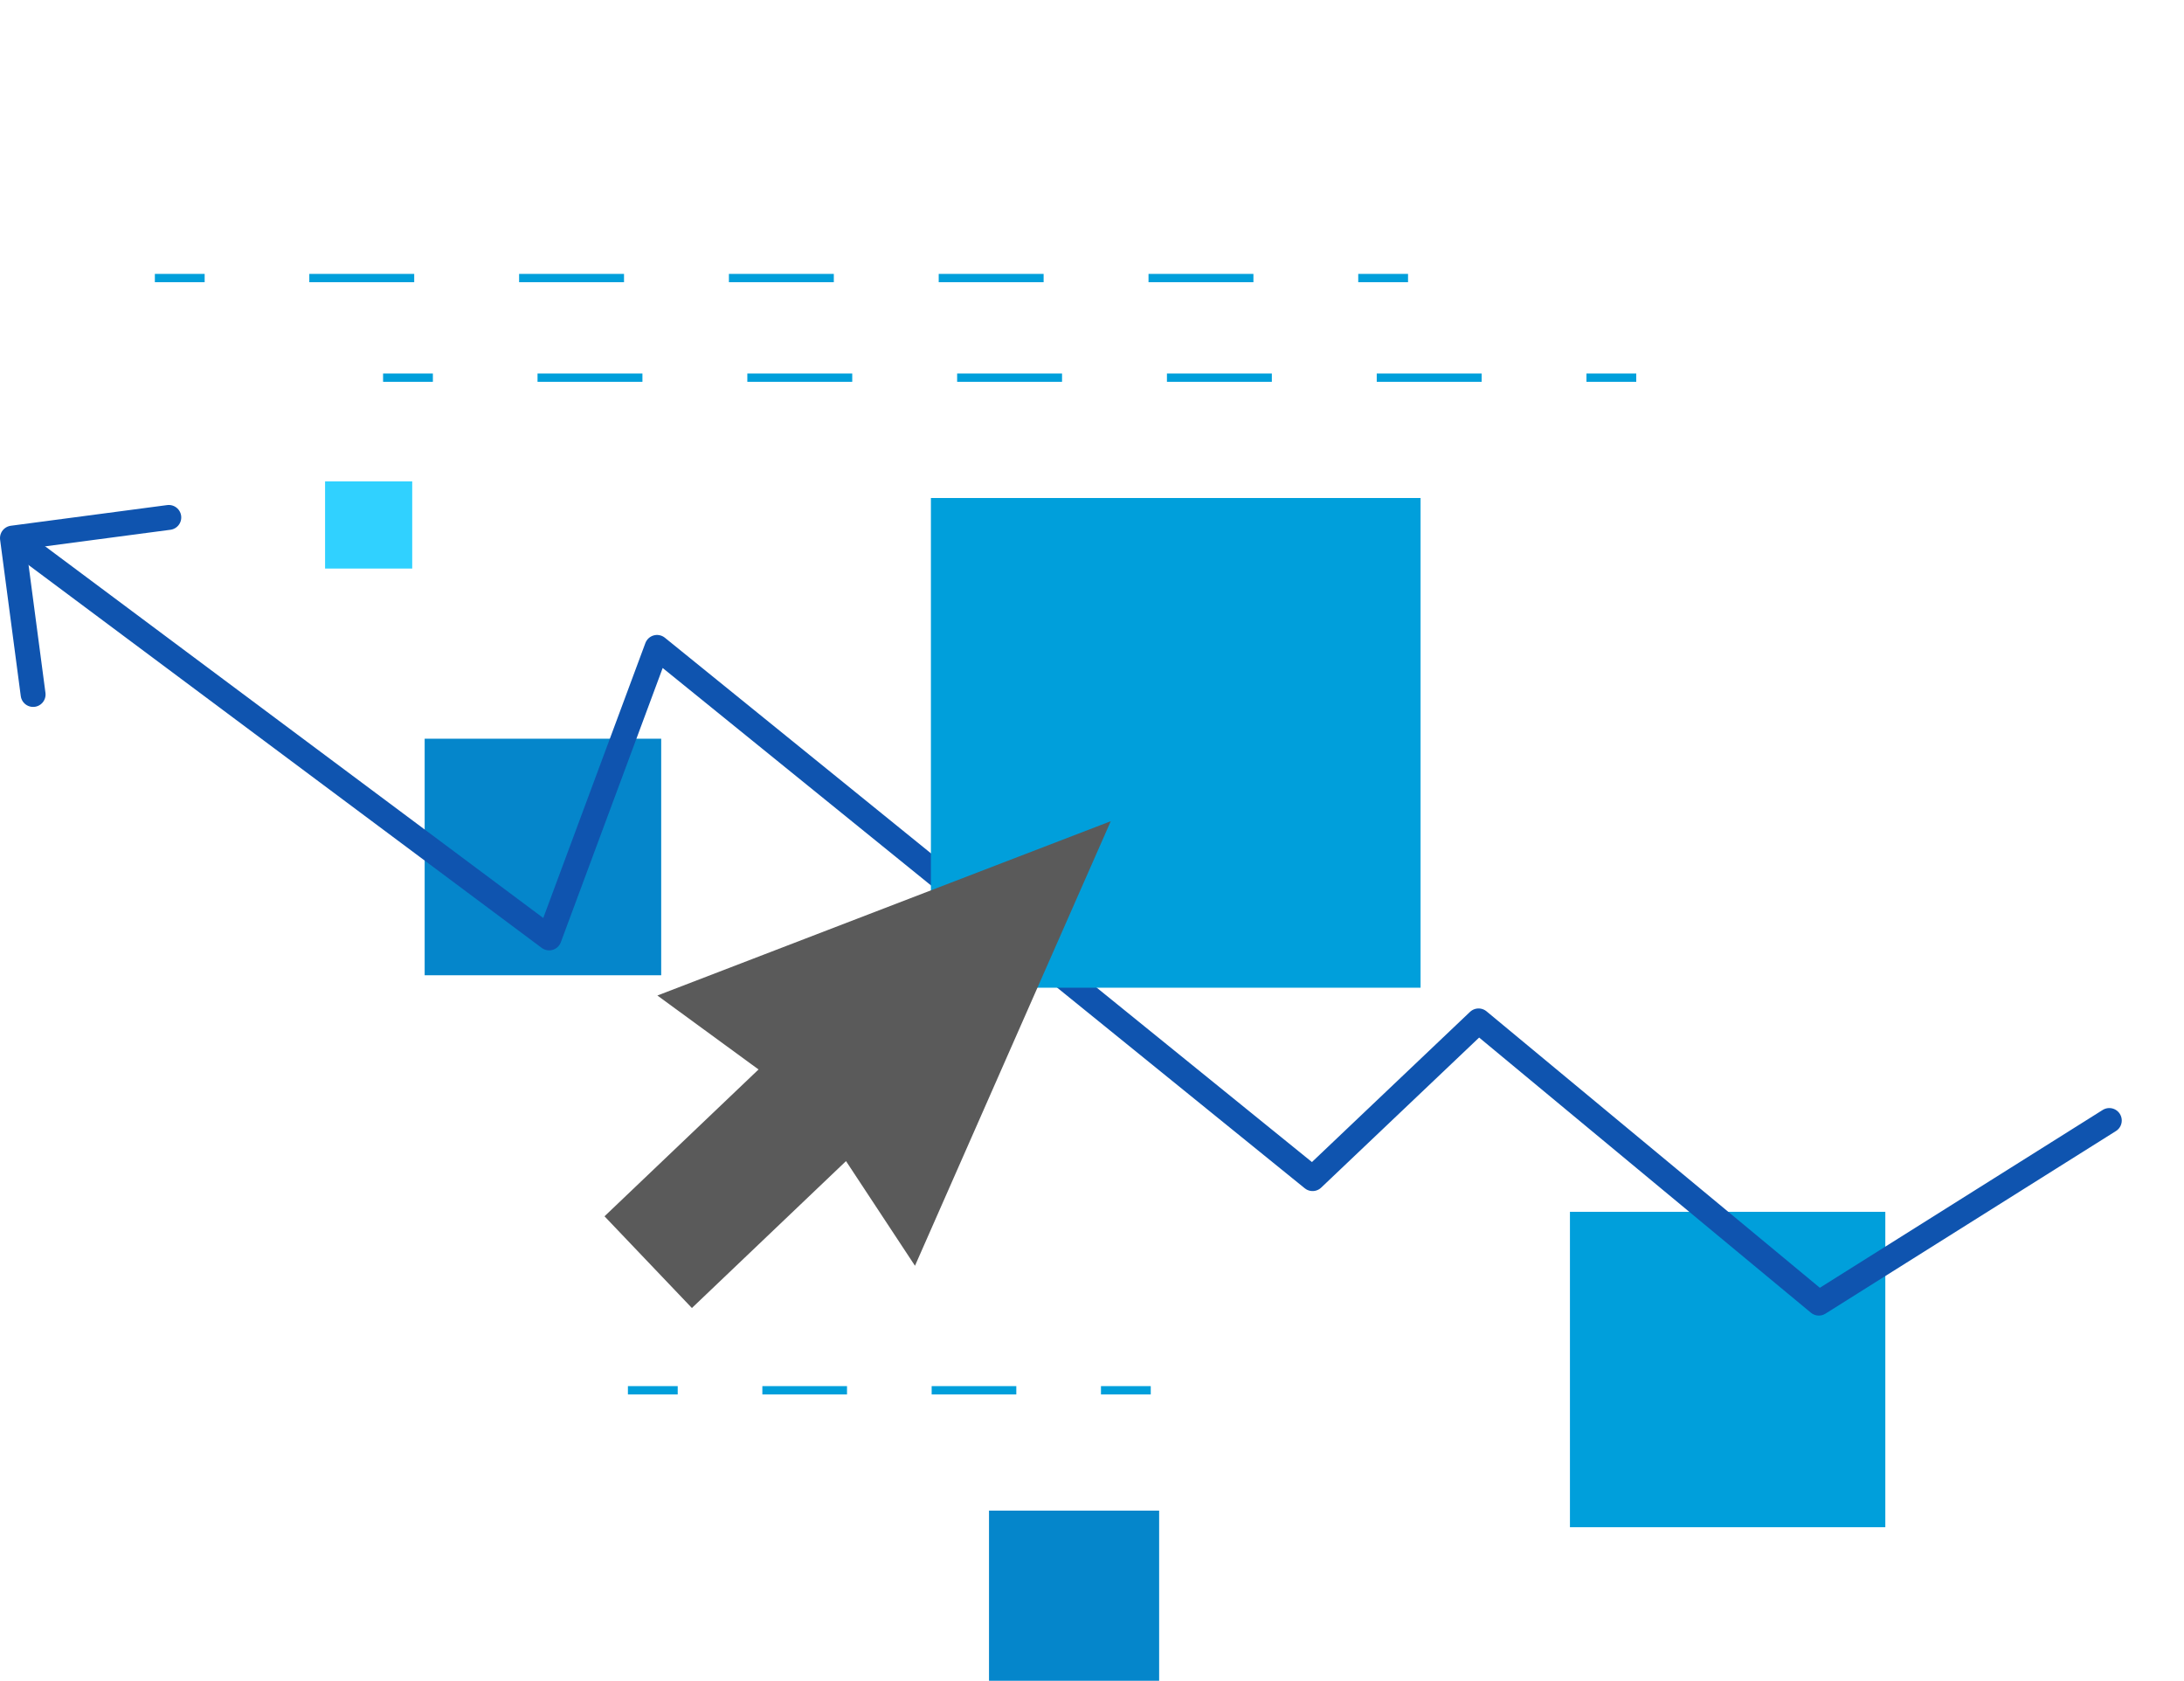 <svg id="Layer_1" data-name="Layer 1" xmlns="http://www.w3.org/2000/svg" viewBox="0 0 263.16 202.5"><defs><style>.cls-1{fill:#0586cb;}.cls-2{fill:#009fdb;}.cls-3{fill:#30d1ff;}.cls-4,.cls-6,.cls-7,.cls-8{fill:none;}.cls-4{stroke:#0f54af;stroke-linecap:round;stroke-linejoin:round;stroke-width:3px;}.cls-5{fill:#5a5a5a;}.cls-6,.cls-7,.cls-8{stroke:#009fdb;stroke-miterlimit:10;}.cls-7{stroke-dasharray:12.64 12.64;}.cls-8{stroke-dasharray:10.2 10.2;}</style></defs><title>busint-progress</title><rect class="cls-1" x="51.16" y="89" width="28.5" height="28.5" transform="translate(130.83 206.5) rotate(-180)"/><rect class="cls-2" x="189.16" y="146" width="38" height="38" transform="translate(416.33 330) rotate(-180)"/><rect class="cls-1" x="119.16" y="182" width="20.5" height="20.5" transform="translate(258.83 384.5) rotate(-180)"/><rect class="cls-3" x="39.16" y="58" width="10.5" height="10.5" transform="translate(88.83 126.5) rotate(-180)"/><polyline class="cls-4" points="254.16 135 219.16 157 178.16 123 158.16 142 79.17 78 66.17 113 3.17 66"/><polyline class="cls-4" points="20.34 62.34 1.5 64.83 3.99 83.67"/><rect class="cls-2" x="112.16" y="60" width="59" height="59" transform="translate(283.33 179) rotate(-180)"/><polygon class="cls-5" points="79.21 119.94 133.84 98.94 110.25 152.5 101.94 139.89 83.37 157.59 72.84 146.54 91.4 128.85 79.21 119.94"/><line class="cls-6" x1="169.66" y1="33.5" x2="163.66" y2="33.5"/><line class="cls-7" x1="151.03" y1="33.5" x2="30.98" y2="33.5"/><line class="cls-6" x1="24.66" y1="33.5" x2="18.66" y2="33.5"/><line class="cls-6" x1="197.16" y1="45.5" x2="191.16" y2="45.5"/><line class="cls-7" x1="178.53" y1="45.5" x2="58.48" y2="45.5"/><line class="cls-6" x1="52.16" y1="45.5" x2="46.16" y2="45.5"/><line class="cls-6" x1="138.66" y1="167.5" x2="132.66" y2="167.5"/><line class="cls-8" x1="122.46" y1="167.5" x2="86.76" y2="167.5"/><line class="cls-6" x1="81.66" y1="167.5" x2="75.66" y2="167.5"/></svg>